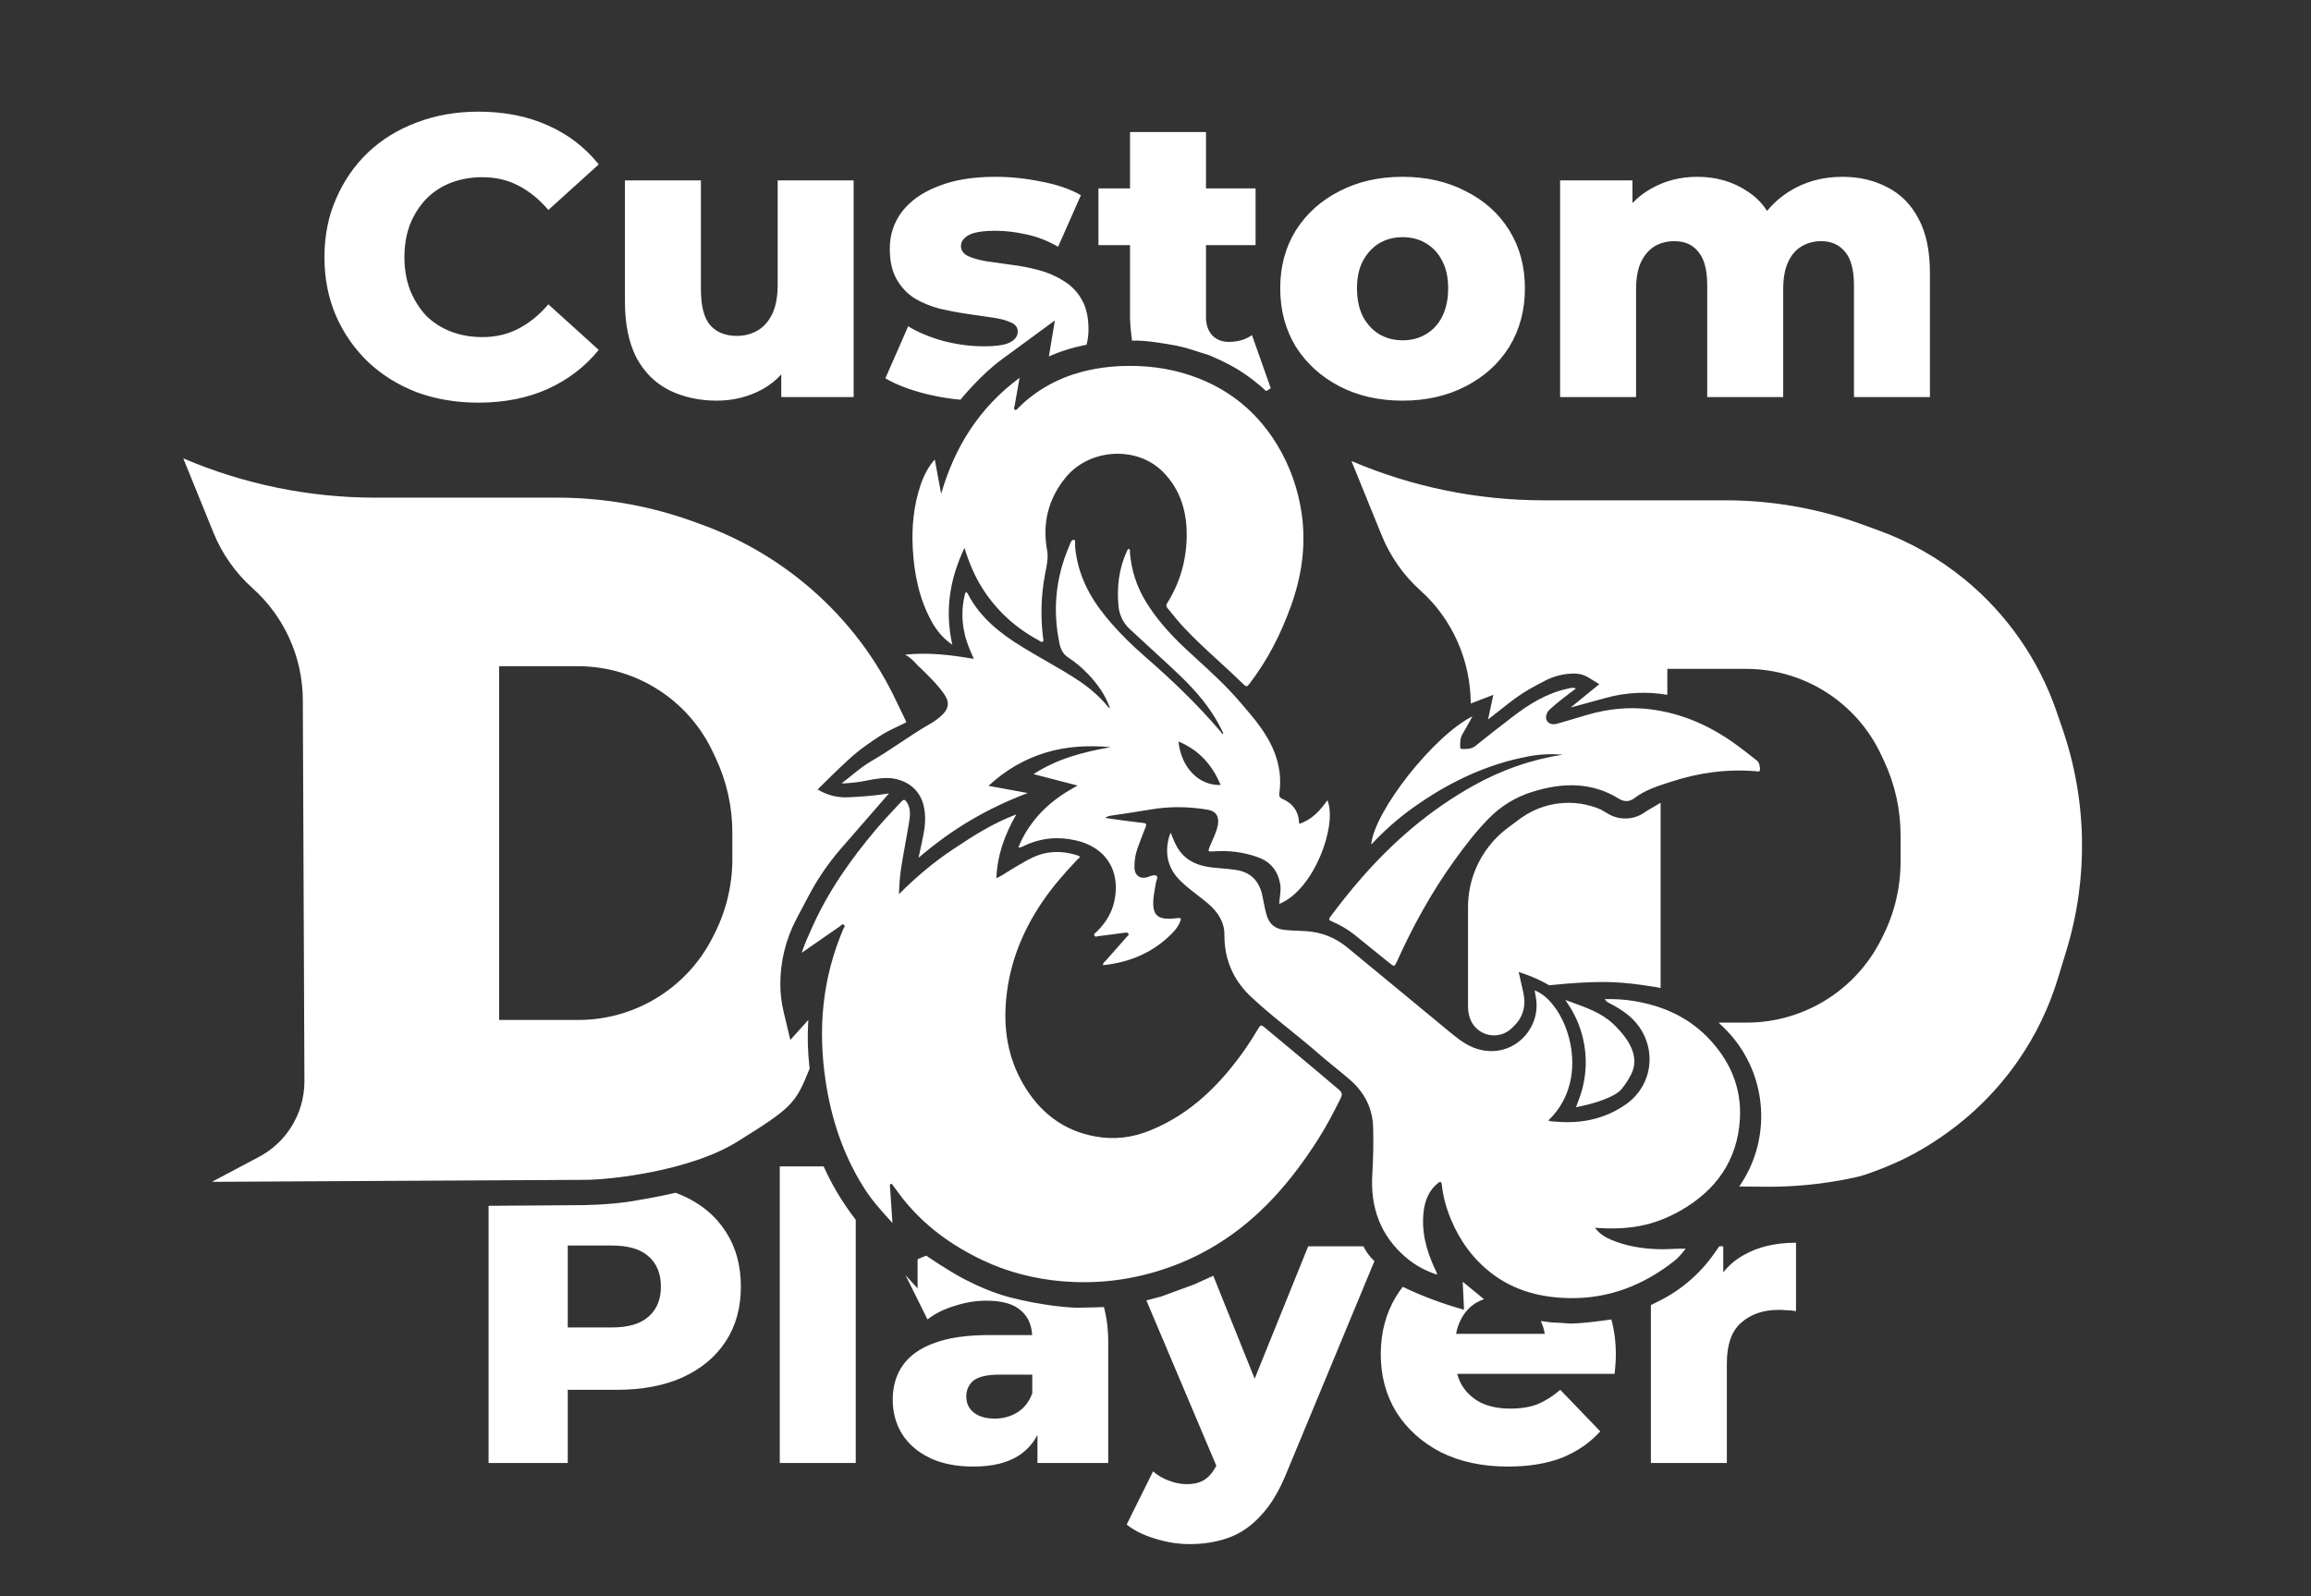 <svg width="1734" height="1198" viewBox="0 0 1734 1198" fill="none" xmlns="http://www.w3.org/2000/svg">
<rect x="0" y="0" width="1734" height="1198" fill="#333333" stroke="none"/>
<path fill-rule="evenodd" clip-rule="evenodd" d="M358.941 302.201C342.341 302.201 326.941 299.601 312.741 294.401C298.741 289.001 286.541 281.401 276.141 271.601C265.941 261.801 257.941 250.301 252.141 237.101C246.341 223.701 243.441 209.001 243.441 193.001C243.441 177.001 246.341 162.401 252.141 149.201C257.941 135.801 265.941 124.201 276.141 114.401C286.541 104.601 298.741 97.101 312.741 91.901C326.941 86.501 342.341 83.801 358.941 83.801C378.341 83.801 395.641 87.201 410.841 94.001C426.241 100.801 439.041 110.601 449.241 123.401L411.441 157.601C404.641 149.601 397.141 143.501 388.941 139.301C380.941 135.101 371.941 133.001 361.941 133.001C353.341 133.001 345.441 134.401 338.241 137.201C331.041 140.001 324.841 144.101 319.641 149.501C314.641 154.701 310.641 161.001 307.641 168.401C304.841 175.801 303.441 184.001 303.441 193.001C303.441 202.001 304.841 210.201 307.641 217.601C310.641 225.001 314.641 231.401 319.641 236.801C324.841 242.001 331.041 246.001 338.241 248.801C345.441 251.601 353.341 253.001 361.941 253.001C371.941 253.001 380.941 250.901 388.941 246.701C397.141 242.501 404.641 236.401 411.441 228.401L449.241 262.601C439.041 275.201 426.241 285.001 410.841 292.001C395.641 298.801 378.341 302.201 358.941 302.201ZM537.91 300.701C524.71 300.701 512.81 298.101 502.21 292.901C491.81 287.701 483.61 279.601 477.61 268.601C471.81 257.401 468.91 243.301 468.91 226.301V135.401H525.91V217.001C525.91 229.601 528.21 238.601 532.81 244.001C537.61 249.401 544.31 252.101 552.91 252.101C558.51 252.101 563.61 250.801 568.21 248.201C572.81 245.601 576.51 241.501 579.31 235.901C582.11 230.101 583.51 222.701 583.51 213.701V135.401H640.51V298.001H586.21V280.999C582.212 285.389 577.612 289.056 572.41 292.001C561.81 297.801 550.31 300.701 537.91 300.701ZM720.638 300C720.638 300 736 281 752 269.5L791.5 240.5L787 267.5C801.5 261 815.252 258.765 815.252 258.765C816.234 255.102 816.725 251.281 816.725 247.301C816.725 238.101 815.025 230.601 811.625 224.801C808.225 218.801 803.625 214.101 797.825 210.701C792.225 207.101 785.925 204.401 778.925 202.601C772.125 200.801 765.325 199.501 758.525 198.701C751.725 197.701 745.425 196.801 739.625 196.001C734.025 195.001 729.525 193.701 726.125 192.101C722.725 190.301 721.025 187.801 721.025 184.601C721.025 181.401 722.925 178.701 726.725 176.501C730.725 174.301 737.525 173.201 747.125 173.201C754.325 173.201 761.925 174.101 769.925 175.901C777.925 177.501 785.925 180.601 793.925 185.201L811.025 146.501C803.025 141.901 793.125 138.501 781.325 136.301C769.725 133.901 758.225 132.701 746.825 132.701C729.825 132.701 715.425 135.101 703.625 139.901C691.825 144.501 682.825 150.901 676.625 159.101C670.625 167.101 667.625 176.301 667.625 186.701C667.625 195.901 669.325 203.501 672.725 209.501C676.125 215.501 680.625 220.301 686.225 223.901C692.025 227.301 698.325 229.901 705.125 231.701C712.125 233.301 719.025 234.601 725.825 235.601C732.625 236.601 738.825 237.501 744.425 238.301C750.225 239.101 754.825 240.301 758.225 241.901C761.825 243.301 763.625 245.601 763.625 248.801C763.625 252.201 761.725 254.901 757.925 256.901C754.325 258.901 747.725 259.901 738.125 259.901C728.325 259.901 718.325 258.601 708.125 256.001C697.925 253.201 689.025 249.501 681.425 244.901L664.325 283.901C672.325 288.701 682.825 292.701 695.825 295.901C703.981 297.878 712.252 299.244 720.638 300ZM907 266.5L893.172 262.133C889.726 261.045 886.236 260.112 882.686 259.434C874.501 257.871 858.776 255.191 849.405 255.67C849.405 255.67 847.888 244.744 847.888 238.601V184.001H824.188V141.401H847.888V99.101H904.888V141.401H942.088V184.001H904.888V238.001C904.888 243.801 906.487 248.401 909.688 251.801C912.888 255.001 916.987 256.601 921.987 256.601C928.787 256.601 934.588 254.901 939.388 251.501L953.487 291.401C952.364 292.15 951.18 292.85 949.936 293.5C949.936 293.5 944.013 287.5 933 280C921.987 272.5 907 266.5 907 266.5ZM1004.98 289.901C1018.78 297.101 1034.58 300.701 1052.38 300.701C1070.18 300.701 1085.98 297.101 1099.78 289.901C1113.78 282.701 1124.68 272.801 1132.48 260.201C1140.28 247.401 1144.18 232.801 1144.18 216.401C1144.18 200.001 1140.28 185.501 1132.48 172.901C1124.68 160.301 1113.78 150.501 1099.78 143.501C1085.98 136.301 1070.18 132.701 1052.38 132.701C1034.58 132.701 1018.78 136.301 1004.98 143.501C991.18 150.501 980.28 160.301 972.28 172.901C964.48 185.501 960.58 200.001 960.58 216.401C960.58 232.801 964.48 247.401 972.28 260.201C980.28 272.801 991.18 282.701 1004.98 289.901ZM1069.78 250.901C1064.78 253.901 1058.98 255.401 1052.38 255.401C1045.98 255.401 1040.18 253.901 1034.98 250.901C1029.98 247.901 1025.88 243.501 1022.68 237.701C1019.68 231.701 1018.18 224.601 1018.18 216.401C1018.18 208.201 1019.68 201.301 1022.68 195.701C1025.88 189.901 1029.98 185.501 1034.98 182.501C1040.18 179.501 1045.98 178.001 1052.38 178.001C1058.98 178.001 1064.78 179.501 1069.78 182.501C1074.98 185.501 1079.08 189.901 1082.08 195.701C1085.08 201.301 1086.58 208.201 1086.58 216.401C1086.58 224.601 1085.08 231.701 1082.08 237.701C1079.08 243.501 1074.98 247.901 1069.78 250.901ZM1382.38 132.701C1394.98 132.701 1406.18 135.301 1415.98 140.501C1425.98 145.501 1433.78 153.301 1439.38 163.901C1445.18 174.501 1448.08 188.201 1448.08 205.001V298.001H1391.08V214.301C1391.08 202.701 1388.88 194.301 1384.48 189.101C1380.08 183.701 1374.08 181.001 1366.48 181.001C1361.08 181.001 1356.18 182.301 1351.78 184.901C1347.38 187.501 1343.98 191.501 1341.58 196.901C1339.18 202.101 1337.98 208.901 1337.98 217.301V298.001H1280.98V214.301C1280.98 202.701 1278.78 194.301 1274.38 189.101C1270.18 183.701 1264.18 181.001 1256.38 181.001C1250.78 181.001 1245.78 182.301 1241.38 184.901C1237.18 187.501 1233.78 191.501 1231.18 196.901C1228.78 202.101 1227.58 208.901 1227.58 217.301V298.001H1170.58V135.401H1224.88V152.417C1228.95 148.138 1233.55 144.565 1238.68 141.701C1249.08 135.701 1260.68 132.701 1273.48 132.701C1288.08 132.701 1300.88 136.501 1311.88 144.101C1317.47 147.792 1322.14 152.529 1325.88 158.311C1330.4 152.76 1335.74 148.023 1341.88 144.101C1353.68 136.501 1367.18 132.701 1382.38 132.701ZM585.085 875.398V1098H642.085V915.5L640.262 913.083C631.449 901.398 623.981 888.757 618 875.398H585.085ZM366.594 905V1098H425.994V1043.1H462.594C481.794 1043.1 498.294 1040 512.094 1033.8C526.094 1027.4 536.894 1018.4 544.494 1006.8C552.094 995.198 555.894 981.498 555.894 965.698C555.894 949.698 552.094 935.898 544.494 924.298C536.894 912.498 526.094 903.498 512.094 897.298C510.435 896.553 508.737 895.853 507 895.197C507 895.197 493 898.5 474.5 901.5C456 904.5 435.5 904.5 435.5 904.5L366.594 905ZM425.994 996.298H458.994C471.394 996.298 480.594 993.598 486.594 988.198C492.794 982.798 495.894 975.298 495.894 965.698C495.894 955.898 492.794 948.298 486.594 942.898C480.594 937.498 471.394 934.798 458.994 934.798H425.994V996.298ZM778.428 1098V1076.97C775.135 1083.3 770.535 1088.41 764.628 1092.3C756.028 1097.9 744.628 1100.7 730.428 1100.7C717.428 1100.7 706.428 1098.5 697.428 1094.1C688.428 1089.7 681.528 1083.7 676.728 1076.1C672.128 1068.5 669.828 1060 669.828 1050.6C669.828 1040.6 672.328 1032 677.328 1024.8C682.528 1017.4 690.428 1011.8 701.028 1008C711.628 1004 725.328 1002 742.128 1002H774.459C773.996 994.163 771.22 988.063 766.128 983.698C760.728 978.698 752.028 976.198 740.028 976.198C732.228 976.198 724.328 977.498 716.328 980.098C708.328 982.498 701.528 985.898 695.928 990.298L679.408 957L688.5 967V945.131C690.597 944.166 692.763 943.255 695 942.399C695 942.399 711 953.5 723.5 960C734.077 965.5 744.5 970 757 973.5C782 980 803 981.5 808.5 981.5C814 981.5 828.291 981 828.291 981C830.449 988.88 831.528 997.779 831.528 1007.7V1098H778.428ZM774.528 1031.7V1045.8C772.128 1052.2 768.328 1057 763.128 1060.2C758.128 1063.2 752.528 1064.7 746.328 1064.7C739.728 1064.7 734.528 1063.2 730.728 1060.2C726.928 1057.2 725.028 1053.2 725.028 1048.2C725.028 1043.2 726.828 1039.2 730.428 1036.2C734.228 1033.2 740.728 1031.7 749.928 1031.7H774.528ZM866.377 1154.7C875.177 1157.5 883.877 1158.9 892.477 1158.9C903.277 1158.9 913.077 1157.3 921.877 1154.1C930.877 1150.9 938.977 1145.3 946.177 1137.3C953.577 1129.5 960.077 1118.6 965.677 1104.6L1031.27 946.5L1030.93 946.179C1027.67 943.084 1024.98 939.434 1023 935.398H981.577L941.4 1034.75L910.358 957.5L896 964L871.5 973L860.152 976L912.651 1100.11C910.437 1104.3 907.912 1107.49 905.077 1109.7C901.477 1112.5 896.577 1113.9 890.377 1113.9C885.977 1113.9 881.477 1113 876.877 1111.2C872.477 1109.6 868.577 1107.3 865.177 1104.3L845.377 1144.2C850.777 1148.6 857.777 1152.1 866.377 1154.7ZM1238.7 1098V979.5L1244.56 976.598C1261.25 968.332 1275.59 955.999 1286.27 940.735L1290 935.398H1293V954.967C1297.16 949.676 1302.26 945.353 1308.3 941.998C1319.1 935.798 1332.2 932.698 1347.6 932.698V983.998C1345 983.598 1342.7 983.398 1340.7 983.398C1338.9 983.198 1336.9 983.098 1334.7 983.098C1323.1 983.098 1313.7 986.298 1306.5 992.698C1299.3 998.898 1295.7 1009.1 1295.7 1023.3V1098H1238.7ZM1131.42 1100.7C1112.22 1100.7 1095.42 1097.1 1081.02 1089.9C1066.82 1082.5 1055.72 1072.5 1047.72 1059.9C1039.92 1047.1 1036.02 1032.6 1036.02 1016.4C1036.02 1000.2 1039.82 985.798 1047.42 973.198C1048.99 970.613 1050.69 968.145 1052.5 965.796L1052.98 966.026C1067.63 972.995 1082.86 978.675 1098.5 983L1097.5 962L1113.5 975.09C1111.47 975.774 1109.55 976.644 1107.72 977.698C1102.72 980.698 1098.82 984.998 1096.02 990.598C1094.38 993.756 1093.22 997.256 1092.54 1001.1H1159.09C1158.52 997.621 1157.51 994.422 1156.05 991.5L1164 992.5C1169.51 992.75 1174 993 1178.34 993.375C1181.7 993.375 1185.11 993.069 1188.58 992.756L1188.59 992.756C1189.01 992.718 1189.43 992.68 1189.85 992.643C1190.4 992.594 1190.95 992.546 1191.5 992.5C1196 992.125 1209.03 990.298 1209.03 990.298C1211.29 998.417 1212.42 1007.32 1212.42 1017C1212.42 1019 1212.32 1021.3 1212.12 1023.9C1211.92 1026.5 1211.72 1028.9 1211.52 1031.1H1093.38C1094.16 1034 1095.24 1036.7 1096.62 1039.2C1100.02 1045 1104.82 1049.5 1111.02 1052.7C1117.22 1055.7 1124.62 1057.2 1133.22 1057.2C1141.22 1057.2 1148.02 1056.1 1153.62 1053.9C1159.42 1051.5 1165.12 1047.9 1170.72 1043.1L1200.72 1074.3C1192.92 1082.9 1183.32 1089.5 1171.92 1094.1C1160.52 1098.5 1147.02 1100.7 1131.42 1100.7ZM988.985 855.116C995.133 845.47 1000.43 835.294 1005.52 825.118C1007.53 821.09 1007.32 820.03 1003.61 816.956C992.589 807.628 981.565 798.3 970.435 789.078C963.121 782.93 955.701 776.782 948.281 770.634C946.585 769.256 945.631 769.362 944.465 771.376C941.285 776.782 937.893 782.188 934.289 787.382C915.739 813.776 893.585 836.036 862.951 848.438C849.701 853.844 836.133 855.54 822.141 852.996C798.079 848.756 780.377 835.082 768.081 814.2C756.103 793.954 752.711 772.012 755.043 748.904C757.693 722.404 767.339 698.554 782.179 676.718C790.023 665.27 799.033 654.882 808.573 644.918C808.71 644.78 808.905 644.632 809.113 644.475L809.113 644.475C810.025 643.783 811.164 642.919 808.573 642.056C801.153 639.618 793.627 638.77 785.889 640.042C778.066 641.301 771.463 645.153 764.852 649.01L764.844 649.015C763.664 649.703 762.484 650.392 761.297 651.066C759.671 651.994 758.088 653.008 756.486 654.034L756.484 654.035L756.483 654.036C753.697 655.82 750.852 657.642 747.623 659.122C748.259 641.844 753.771 626.58 762.569 611.21C744.973 617.888 730.239 627.322 715.611 637.074C700.877 646.826 687.415 658.168 674.483 671.1C674.574 669.572 674.648 668.105 674.72 666.685L674.721 666.675C674.897 663.174 675.06 659.955 675.437 656.79C676.457 648.625 677.938 640.538 679.418 632.458L679.418 632.456C680.398 627.109 681.376 621.764 682.221 616.404C682.963 611.422 683.387 606.546 680.313 601.988C678.935 599.868 678.087 599.762 676.285 601.67C675.508 602.498 674.732 603.324 673.956 604.15L673.956 604.151L673.955 604.151C668.376 610.091 662.827 615.999 657.523 622.234C638.231 645.024 621.271 669.192 609.081 696.646C606.431 702.476 603.781 708.306 601.555 715.09C611.547 708.147 620.809 701.727 630.065 695.311L630.281 695.162C630.52 695.012 630.742 694.787 630.966 694.559C631.538 693.98 632.123 693.387 633.037 693.996C634.232 694.792 633.69 695.649 633.167 696.476C632.995 696.749 632.824 697.019 632.719 697.282C625.087 715.302 620.105 733.958 617.985 753.462C615.865 772.754 616.607 792.046 619.469 811.232C623.709 839.746 632.613 866.564 647.983 891.05C653.627 900.222 660.805 908.148 668.423 916.56L668.423 916.561L668.976 917.171L669.607 917.868C669.607 917.141 669.565 916.743 669.534 916.444V916.444C669.516 916.264 669.501 916.119 669.501 915.96C669.245 911.928 668.966 907.871 668.685 903.802L668.685 903.795L668.684 903.781L668.683 903.771L668.682 903.754C668.381 899.388 668.078 895.007 667.805 890.626C667.805 890.561 667.799 890.492 667.791 890.42C667.779 890.323 667.761 890.22 667.743 890.115C667.642 889.527 667.527 888.854 668.335 888.612C669.164 888.335 669.593 889.02 669.969 889.622C670.026 889.712 670.081 889.801 670.137 889.884C671.099 891.152 672.043 892.439 672.985 893.721C674.324 895.546 675.657 897.362 677.027 899.106C693.245 919.776 713.915 934.722 737.341 945.852C756.103 954.756 776.137 959.844 796.913 961.646C821.081 963.66 844.719 961.222 867.933 954.226C883.833 949.456 898.885 942.778 912.983 934.086C945.207 914.37 968.951 886.492 988.985 855.116ZM1204.06 749.858C1211.58 749.752 1218.58 750.07 1225.58 751.236C1246.46 754.628 1265.22 762.472 1280.8 778.054C1297.55 795.12 1306.88 815.578 1305.5 839.746C1303.7 870.91 1287.48 893.594 1260.66 908.752C1240.84 919.988 1221.97 923.38 1196.74 921.472C1200.03 925.924 1204.16 928.468 1208.62 930.376C1220.28 935.358 1232.47 937.266 1245.19 937.584C1248.39 937.636 1251.57 937.506 1254.79 937.375L1254.79 937.375H1254.79H1254.79C1258.06 937.241 1261.38 937.106 1264.8 937.16C1262.04 940.764 1259.28 944.05 1256 946.594C1232.89 964.72 1206.81 974.896 1177.13 974.26C1156.36 973.836 1136.75 968.96 1119.68 956.028C1105.58 945.322 1095.51 931.542 1088.73 915.324C1085.23 906.95 1082.79 898.258 1081.84 889.248C1081.52 886.386 1080.46 886.704 1078.77 888.082C1072.3 893.382 1069.33 900.59 1068.27 908.646C1066.26 924.122 1070.18 938.432 1076.65 952.318C1076.79 952.673 1076.98 953.02 1077.16 953.378C1077.64 954.299 1078.16 955.289 1078.24 956.664C1069.54 953.802 1061.91 949.668 1055.13 943.944C1035.73 927.514 1028.1 906.208 1029.69 881.192C1030.32 869.744 1030.64 858.19 1030.32 846.636C1030.01 832.008 1023.96 820.136 1013.26 810.702C1009.44 807.363 1005.49 804.156 1001.55 800.95C997.597 797.743 993.649 794.537 989.833 791.198C982.714 784.946 975.339 778.988 967.963 773.029L967.961 773.028C958.205 765.147 948.446 757.263 939.271 748.692C925.703 736.184 918.601 720.496 918.707 701.734C918.813 692.088 913.831 684.562 906.729 678.414C903.964 676.032 901.08 673.803 898.199 671.578C893.901 668.258 889.612 664.944 885.741 661.136C876.095 651.702 873.657 640.36 877.367 627.534C877.543 626.917 877.792 626.374 878.175 625.539L878.176 625.537L878.177 625.536C878.223 625.436 878.271 625.331 878.321 625.222L878.385 625.081L878.427 624.99C880.335 629.972 882.137 634.636 885.105 638.664C891.147 646.826 899.733 649.9 909.379 651.066C911.605 651.304 913.83 651.498 916.056 651.692C919.766 652.015 923.477 652.338 927.187 652.868C938.635 654.564 944.889 661.348 947.221 672.372C947.533 673.838 947.817 675.304 948.101 676.767C948.782 680.277 949.459 683.771 950.507 687.212C952.521 693.784 956.973 697.176 963.757 697.918C967.007 698.295 970.258 698.42 973.509 698.546C977.572 698.703 981.635 698.86 985.699 699.508C995.239 701.098 1003.72 705.126 1011.14 711.274C1029.14 726.071 1047.1 740.919 1065.07 755.782L1065.11 755.817L1065.14 755.837L1065.21 755.895C1073.33 762.608 1081.45 769.324 1089.58 776.04C1096.36 781.552 1103.36 786.534 1112.26 788.23C1137.28 793 1156.68 770.634 1152.33 748.268C1152.14 747.321 1151.99 746.374 1151.83 745.383C1151.72 744.709 1151.61 744.015 1151.48 743.286C1175.23 752.296 1195.79 808.582 1161.76 840.912C1163.22 841.676 1164.78 841.724 1166.29 841.77C1166.88 841.789 1167.46 841.806 1168.02 841.866C1186.78 843.456 1204.27 839.746 1219.85 828.934C1243.17 812.61 1243.7 779.326 1221.12 761.412C1217.1 758.232 1212.64 755.476 1207.98 753.144C1207.91 753.107 1207.84 753.07 1207.78 753.034L1207.69 752.987C1206.41 752.305 1205.14 751.63 1204.06 749.858ZM638.461 582.41L638.46 582.41C636.138 584.292 633.814 586.175 631.447 587.968C634.789 587.968 637.785 587.646 640.509 587.353H640.509L640.514 587.353C641.071 587.293 641.617 587.234 642.153 587.18C644.429 586.969 647.127 586.448 650.053 585.883L650.054 585.883C656.571 584.625 664.222 583.148 670.879 584.392C682.645 586.618 690.807 594.038 693.245 605.592C694.623 612.27 694.305 618.948 693.033 625.52C692.33 629.385 691.488 633.249 690.598 637.33C690.146 639.406 689.681 641.536 689.217 643.752C701.831 633.046 714.551 623.718 728.225 615.662C741.899 607.606 756.209 600.822 771.155 595.204C766.047 594.25 760.97 593.325 755.796 592.383L755.782 592.381C751.189 591.545 746.52 590.695 741.687 589.798C754.407 578.032 768.505 569.764 784.511 564.888C800.517 560.012 816.841 559.27 833.377 560.754C813.237 564.358 793.521 569.234 775.501 581C785.599 583.572 795.098 586.059 805.152 588.69L808.573 589.586C798.397 595.098 789.493 601.14 781.861 608.984C774.335 616.828 768.293 625.52 764.159 635.908C764.391 635.937 764.583 635.966 764.747 635.99C765.181 636.056 765.412 636.091 765.643 636.014C766.369 635.772 767.033 635.468 767.73 635.15L767.734 635.148C767.951 635.049 768.172 634.948 768.399 634.848C780.801 628.912 793.733 627.64 807.089 630.714C829.773 635.802 841.009 653.504 836.133 676.294C834.225 685.41 829.349 692.936 822.777 699.402C822.601 699.577 822.384 699.747 822.161 699.921C821.445 700.481 820.676 701.081 821.081 702.052C821.566 703.266 822.608 702.996 823.546 702.754C823.71 702.712 823.871 702.67 824.025 702.637C824.143 702.612 824.258 702.593 824.367 702.582C828.843 702.076 833.269 701.473 837.68 700.871L837.681 700.871C839.747 700.589 841.809 700.308 843.871 700.038C843.988 700.025 844.109 700.008 844.231 699.992C845.104 699.874 846.069 699.744 846.627 700.674C847.187 701.635 846.538 702.172 845.958 702.652C845.771 702.807 845.59 702.956 845.461 703.112C842.321 706.764 839.105 710.377 835.881 713.998L835.878 714C833.769 716.37 831.657 718.742 829.561 721.132C829.421 721.271 829.273 721.408 829.123 721.546C828.361 722.249 827.547 723 827.547 724.418C847.687 722.298 865.283 714.984 879.593 700.356C882.243 697.6 884.469 694.632 885.741 691.028C886.271 689.438 885.953 688.802 884.151 689.014C883.413 689.073 882.668 689.148 881.918 689.224L881.91 689.225C879.969 689.421 878.005 689.62 876.095 689.544C868.569 689.332 865.495 686.046 865.283 678.626C865.201 674.384 865.936 670.268 866.665 666.18C866.883 664.956 867.101 663.735 867.297 662.514C867.386 662.009 867.575 661.454 867.766 660.894L867.766 660.893C868.256 659.453 868.759 657.977 867.615 657.214C866.237 656.366 863.693 657.32 861.785 658.062C855.849 660.288 851.291 657.32 851.185 650.96C851.185 646.084 851.821 641.314 853.517 636.65L853.517 636.648L853.518 636.647C855.531 631.242 857.545 625.837 859.665 620.538C860.407 618.524 859.983 617.888 857.969 617.676C852.351 617.04 846.733 616.298 841.115 615.556C840.362 615.448 839.604 615.34 838.839 615.232L837.437 615.034C834.86 614.669 832.172 614.288 829.243 613.86C830.939 612.588 832.211 612.376 833.589 612.164L833.593 612.163L833.597 612.162C843.664 610.679 853.731 609.195 863.693 607.5C878.003 605.062 892.101 605.38 906.199 607.712C912.453 608.772 914.891 612.8 913.831 619.054C913.074 623.139 911.4 626.9 909.732 630.646C909.063 632.148 908.396 633.648 907.789 635.166C906.199 639.194 906.199 639.3 910.651 638.982C921.993 638.134 933.017 639.512 943.723 643.328C953.263 646.72 958.775 653.504 960.577 663.574C961.132 666.837 960.732 670.055 960.331 673.287L960.331 673.289L960.331 673.292C960.119 674.992 959.908 676.697 959.835 678.414C986.017 668.026 1003.72 619.054 995.981 600.61C990.469 608.348 984.427 615.238 974.781 618.312C974.569 609.09 970.117 603.048 962.167 599.55C959.941 598.49 959.623 597.324 959.941 595.098C961.425 585.028 960.153 575.276 956.655 565.736C951.269 551.074 941.284 539.509 931.381 528.039C930.759 527.319 930.138 526.599 929.519 525.88C920.184 515.003 909.606 505.306 899.07 495.649L899.069 495.648L899.068 495.648L899.063 495.643L899.06 495.64C895.841 492.689 892.625 489.742 889.451 486.766C878.003 476.06 867.615 464.506 859.453 451.044C852.669 439.808 848.853 427.618 847.793 414.58C847.793 414.5 847.796 414.419 847.8 414.337C847.807 414.224 847.816 414.109 847.826 413.994C847.894 413.188 847.965 412.355 846.945 411.93C846.296 412.115 846.053 412.624 845.789 413.173C845.751 413.253 845.713 413.333 845.673 413.414C839.525 426.558 837.935 440.444 839.207 454.754C839.843 461.22 842.493 467.262 847.369 471.82C853.249 477.32 859.204 482.783 865.168 488.254L865.17 488.256C869.204 491.956 873.241 495.659 877.261 499.38C889.239 510.404 900.687 521.746 909.591 535.42C912.665 540.19 915.527 545.172 917.859 550.366C917.753 550.472 917.62 550.578 917.488 550.684C917.355 550.79 917.223 550.896 917.117 551.002C917.04 550.887 916.967 550.768 916.895 550.648C916.835 550.547 916.775 550.444 916.716 550.342C916.457 549.895 916.198 549.447 915.845 549.094C898.567 528.742 879.275 510.298 859.135 492.808C848.535 483.586 838.571 473.622 829.667 462.81C817.053 447.44 808.467 430.374 806.665 410.234C806.598 409.667 806.647 408.963 806.695 408.262C806.801 406.735 806.906 405.218 805.817 405.146C804.106 404.975 803.362 406.943 802.693 408.711C802.532 409.135 802.377 409.547 802.213 409.916C792.143 433.448 789.705 457.616 794.899 482.632C795.853 487.19 797.549 491.006 801.789 493.656C807.195 497.154 812.071 501.394 816.523 506.058C823.519 513.372 829.349 521.534 832.847 531.498C832.666 531.408 832.512 531.334 832.378 531.271C832.039 531.111 831.833 531.014 831.681 530.862C825.533 523.23 818.219 516.87 810.163 511.358C801.95 505.841 793.367 500.917 784.785 495.995L784.783 495.993C778.855 492.593 772.929 489.194 767.127 485.6C750.485 475.424 735.539 463.658 726.317 445.956C726.298 445.918 726.279 445.881 726.261 445.843C725.96 445.236 725.637 444.584 724.939 444.684C724.144 444.763 724.064 445.379 723.985 445.995C723.958 446.201 723.932 446.406 723.879 446.592C721.547 456.238 721.547 465.884 723.773 475.53C725.093 481.727 727.582 487.437 730.307 493.686L730.663 494.504C713.597 491.536 696.955 489.522 679.147 491.324C682.777 493.265 685.13 495.745 687.383 498.12L687.385 498.123L687.388 498.125C687.962 498.73 688.53 499.329 689.111 499.91C695.895 506.376 702.679 512.948 708.191 520.58C712.537 526.622 712.113 531.604 706.919 536.586C704.057 539.342 700.771 541.674 697.379 543.582C690.118 547.715 682.831 552.573 675.544 557.43L675.543 557.431C668.255 562.288 660.968 567.146 653.707 571.28C648.366 574.383 643.418 578.393 638.462 582.409L638.461 582.41ZM884.257 556.514C886.059 575.382 898.991 589.692 915.845 589.162C909.591 574.004 899.521 562.874 884.257 556.514ZM714.551 483.904C707.449 479.028 702.785 473.198 699.075 466.52C689.641 449.454 685.931 430.798 684.871 411.612C684.023 395.394 685.507 379.388 690.807 363.806C693.139 356.704 697.273 349.178 701.407 344.938C702.679 351.979 703.952 358.749 705.225 365.52C705.542 367.208 705.859 368.897 706.177 370.59C716.353 335.398 734.797 305.93 765.007 283.564C764.348 287.408 763.689 291.082 763.044 294.674L763.044 294.677L763.043 294.678C762.444 298.017 761.858 301.284 761.297 304.552C761.273 304.659 761.242 304.77 761.208 304.884C761.175 304.996 761.138 305.111 761.101 305.226C760.838 306.041 760.555 306.919 761.297 307.414C762.336 308.106 763.021 307.313 763.642 306.595C763.781 306.435 763.917 306.277 764.053 306.142C777.409 292.892 793.203 284.094 811.223 279.218C825.533 275.402 840.055 274.13 854.895 274.766C872.279 275.508 888.921 279.218 904.715 286.214C927.505 296.39 945.207 312.396 958.139 333.596C967.997 349.814 974.145 367.41 976.795 386.172C979.975 409.704 976.689 432.388 968.739 454.542C961.107 475.742 951.143 495.564 937.257 513.478C935.773 515.386 935.031 515.598 933.229 513.796C927.216 507.87 921.003 502.182 914.793 496.496L914.792 496.495C906.005 488.449 897.225 480.409 889.027 471.714C884.363 466.838 880.123 461.538 875.883 456.239L875.883 456.238L875.883 456.238C874.823 454.86 874.929 454.012 875.777 452.634C885.423 437.37 890.087 420.728 890.405 402.814C890.723 384.37 885.847 367.516 872.597 354.16C852.987 334.338 817.371 336.564 799.563 358.4C786.419 374.512 781.967 392.956 785.677 413.096C786.607 418.339 785.648 423.178 784.684 428.042C784.44 429.274 784.195 430.509 783.981 431.752C781.119 447.228 780.695 462.81 782.603 478.392C782.628 478.648 782.685 478.922 782.742 479.202C782.923 480.08 783.114 481.009 782.391 481.572C781.661 482.14 780.868 481.59 780.109 481.063L780.108 481.062C779.875 480.901 779.646 480.742 779.423 480.618C762.039 471.29 747.835 458.358 737.235 441.716C731.405 432.6 727.165 422.53 723.667 411.188C712.537 434.826 708.827 458.358 714.551 483.904ZM1314.01 567.515C1315.55 568.728 1317.09 569.941 1318.64 571.142C1320.02 572.202 1320.98 576.972 1320.45 578.35C1319.92 579.226 1319.18 579.088 1318.46 578.954C1318.39 578.942 1318.33 578.93 1318.27 578.919C1318.18 578.904 1318.09 578.89 1318.01 578.88C1296.17 576.972 1274.97 579.834 1254.2 586.618L1253.16 586.948C1243.85 589.909 1234.5 592.884 1226.53 598.914C1222.93 601.67 1219 602.094 1214.87 599.55C1194.09 586.618 1172.15 587.36 1149.89 594.25C1137.28 598.172 1126.15 604.956 1116.93 614.39C1107.28 624.248 1098.91 635.166 1090.85 646.402C1074 669.934 1060.11 695.162 1048.24 721.45C1046.33 725.584 1046.22 725.69 1042.62 722.828C1038.06 719.223 1033.56 715.54 1029.05 711.856C1024.55 708.173 1020.04 704.489 1015.48 700.886C1010.82 697.282 1005.73 694.42 1000.33 691.982C998.428 691.138 997.474 690.714 997.308 690.083C997.141 689.446 997.777 688.598 999.055 686.894C1005.73 677.99 1012.73 669.192 1020.04 660.712C1044.63 632.198 1072.72 607.924 1105.69 589.586C1126.57 577.926 1148.73 570.082 1172.58 566.372C1163.88 565.736 1155.09 566.054 1146.39 567.75C1114.7 573.792 1086.29 587.572 1060.22 606.228C1048.87 614.284 1038.49 623.612 1028.84 633.894C1030.96 608.984 1076.12 551.744 1104.84 537.646C1104.19 538.822 1103.54 539.985 1102.91 541.135L1102.9 541.151C1101.07 544.451 1099.31 547.649 1097.42 550.79C1095.62 553.864 1095.51 557.044 1095.62 560.33C1095.62 561.284 1095.73 562.132 1097 562.132C1097.26 562.132 1097.52 562.133 1097.78 562.134C1101 562.149 1104.12 562.163 1106.96 559.906C1115.97 552.592 1125.19 545.49 1134.42 538.388C1147.03 528.636 1160.39 520.262 1176.29 516.87C1176.55 516.812 1176.81 516.748 1177.07 516.684C1178.75 516.277 1180.51 515.848 1182.43 516.764L1182.43 516.769C1178.61 519.629 1174.8 522.489 1171.2 525.35C1168.34 527.682 1165.47 530.014 1162.72 532.558C1160.17 534.89 1159.22 538.812 1160.81 541.144C1162.72 543.794 1165.69 543.9 1168.44 543.158C1172.76 541.958 1177.08 540.657 1181.42 539.35L1181.42 539.349L1181.43 539.347C1184.75 538.345 1188.09 537.339 1191.44 536.374C1206.5 532.028 1221.76 530.438 1237.34 532.24C1262.46 535.208 1284.62 545.278 1304.65 560.33C1307.83 562.662 1310.92 565.088 1314.01 567.515ZM1289.5 767.5H1310.51C1329.24 767.5 1347.67 762.843 1364.15 753.948C1384.58 742.918 1401.11 725.857 1411.5 705.089L1413 702.084C1421.58 684.93 1426.04 666.016 1426.04 646.838V626.798C1426.04 607.504 1421.79 588.447 1413.58 570.986L1411.36 566.272C1402.97 548.409 1389.99 533.086 1373.76 521.859C1355.06 508.927 1332.86 502 1310.13 502H1251.04V521.5C1235.87 518.866 1220.3 519.601 1205.44 523.654L1178.5 531L1200 513.5L1191.84 508.478C1188.68 506.531 1185.03 505.5 1181.32 505.5C1173.56 505.5 1165.91 507.392 1159.05 511.012L1152.54 514.445C1145.53 518.141 1138.86 522.46 1132.63 527.351L1116.5 540L1120.5 521.5L1103.54 528C1103.41 495.982 1089.92 464.814 1066.06 443.464C1053.22 431.973 1043.17 417.701 1036.69 401.735L1014.04 346C1059.57 365.465 1108.58 375.5 1158.09 375.5L1294.75 375.499C1329.69 375.499 1364.35 381.614 1397.17 393.567L1409.71 398.134C1433.1 406.65 1454.88 419.057 1474.13 434.829C1505.78 460.766 1529.61 494.986 1542.95 533.674L1547.46 546.756C1566.01 600.539 1567.08 658.808 1550.52 713.235L1544.08 734.385C1537.4 756.329 1527.36 777.104 1514.31 795.969C1497.63 820.084 1476.3 840.617 1451.7 856.564C1438.64 865.161 1424.66 872.28 1410.02 877.789L1403.74 880.151C1399.59 881.715 1395.32 882.964 1390.98 883.888L1390.2 884.053C1368.49 888.671 1346.35 890.894 1324.16 890.682L1305 890.5C1330.93 853.049 1325.81 802.312 1292.93 770.79L1289.5 767.5ZM1139.5 729.5L1140.48 729.814C1148.14 732.265 1155.52 735.511 1162.5 739.5C1162.5 739.5 1184 737 1203.5 737C1223 737 1246 741.5 1246 741.5V602.5L1235 609C1226.85 615.341 1215.65 616.078 1206.74 610.86L1201 607.5C1181.43 599.112 1158.9 601.491 1141.52 613.782L1140.5 614.5L1131.36 621.312C1120.65 629.289 1112.3 640.008 1107.17 652.339C1103.43 661.357 1101.5 671.027 1101.5 680.793V756.22C1101.5 758.065 1101.74 759.903 1102.22 761.687L1102.54 762.919C1104.36 769.739 1109.8 774.999 1116.67 776.598C1123.09 778.092 1129.84 776.165 1134.5 771.501L1136.63 769.368C1142.2 763.799 1144.76 755.894 1143.5 748.119L1143 745L1139.5 729.5ZM1182.5 831C1193 829 1207.5 825 1214.5 819.5C1217.33 817.273 1220.74 812.343 1223.69 806.764C1230.67 793.581 1222.55 780.548 1212 770C1211.45 769.454 1210.91 768.931 1210.38 768.429C1201.71 760.311 1190.32 756.21 1179.09 752.165C1178.61 751.991 1178.12 751.817 1177.64 751.643C1177.31 751.523 1176.98 751.403 1176.64 751.283C1176.25 751.138 1175.85 750.993 1175.45 750.848C1175.13 750.732 1174.82 750.616 1174.5 750.5L1176.65 753.731C1179.21 757.57 1181.43 761.626 1183.27 765.854C1191.44 784.546 1191.99 805.681 1184.83 824.778L1182.5 831ZM137.5 344C183.03 363.465 232.033 373.5 281.549 373.5L418.21 373.499C453.143 373.499 487.806 379.614 520.631 391.567L526.741 393.793C554.381 403.859 580.123 418.523 602.877 437.167C631.305 460.46 654.575 489.469 670.704 522.493C676.112 533.567 680 541.663 680 542C680 542.204 678.229 543.033 675.621 544.255L675.62 544.256C671.298 546.28 664.677 549.382 660 552.5C653.127 557.082 645.883 561.927 639 568C630.5 575.5 613.5 592.5 613.5 592.5C620.337 596.733 628.306 598.79 636.338 598.397C647.472 597.852 654.517 597.391 667 595.5L630.975 636.929C621.689 647.608 613.657 659.315 607.035 671.822L597.706 689.445C589.69 704.585 585.5 721.456 585.5 738.587C585.5 745.505 586.309 752.4 587.912 759.13L593 780.5L606.5 765.5L606.355 768.18C605.786 778.709 606.085 789.267 607.25 799.746L607.5 802C597 828 595 830.972 553 857C517.5 879 457.5 885.501 439 885.501L159 887L194.316 868.283C203.946 863.179 212.117 855.704 218.057 846.566C224.87 836.084 228.472 823.84 228.419 811.339L227.212 525.294C227.077 493.276 213.38 462.814 189.518 441.464C176.676 429.973 166.628 415.701 160.142 399.735L137.5 344ZM374.5 765.5V500H433.587C456.322 500 478.516 506.927 497.215 519.859C513.449 531.086 526.423 546.409 534.82 564.272L537.036 568.986C545.244 586.447 549.5 605.504 549.5 624.798V644.838C549.5 664.016 545.035 682.93 536.458 700.084L534.956 703.089C524.572 723.857 508.037 740.918 487.604 751.948C471.127 760.843 452.696 765.5 433.972 765.5H374.5Z" fill="white"/>
</svg>
